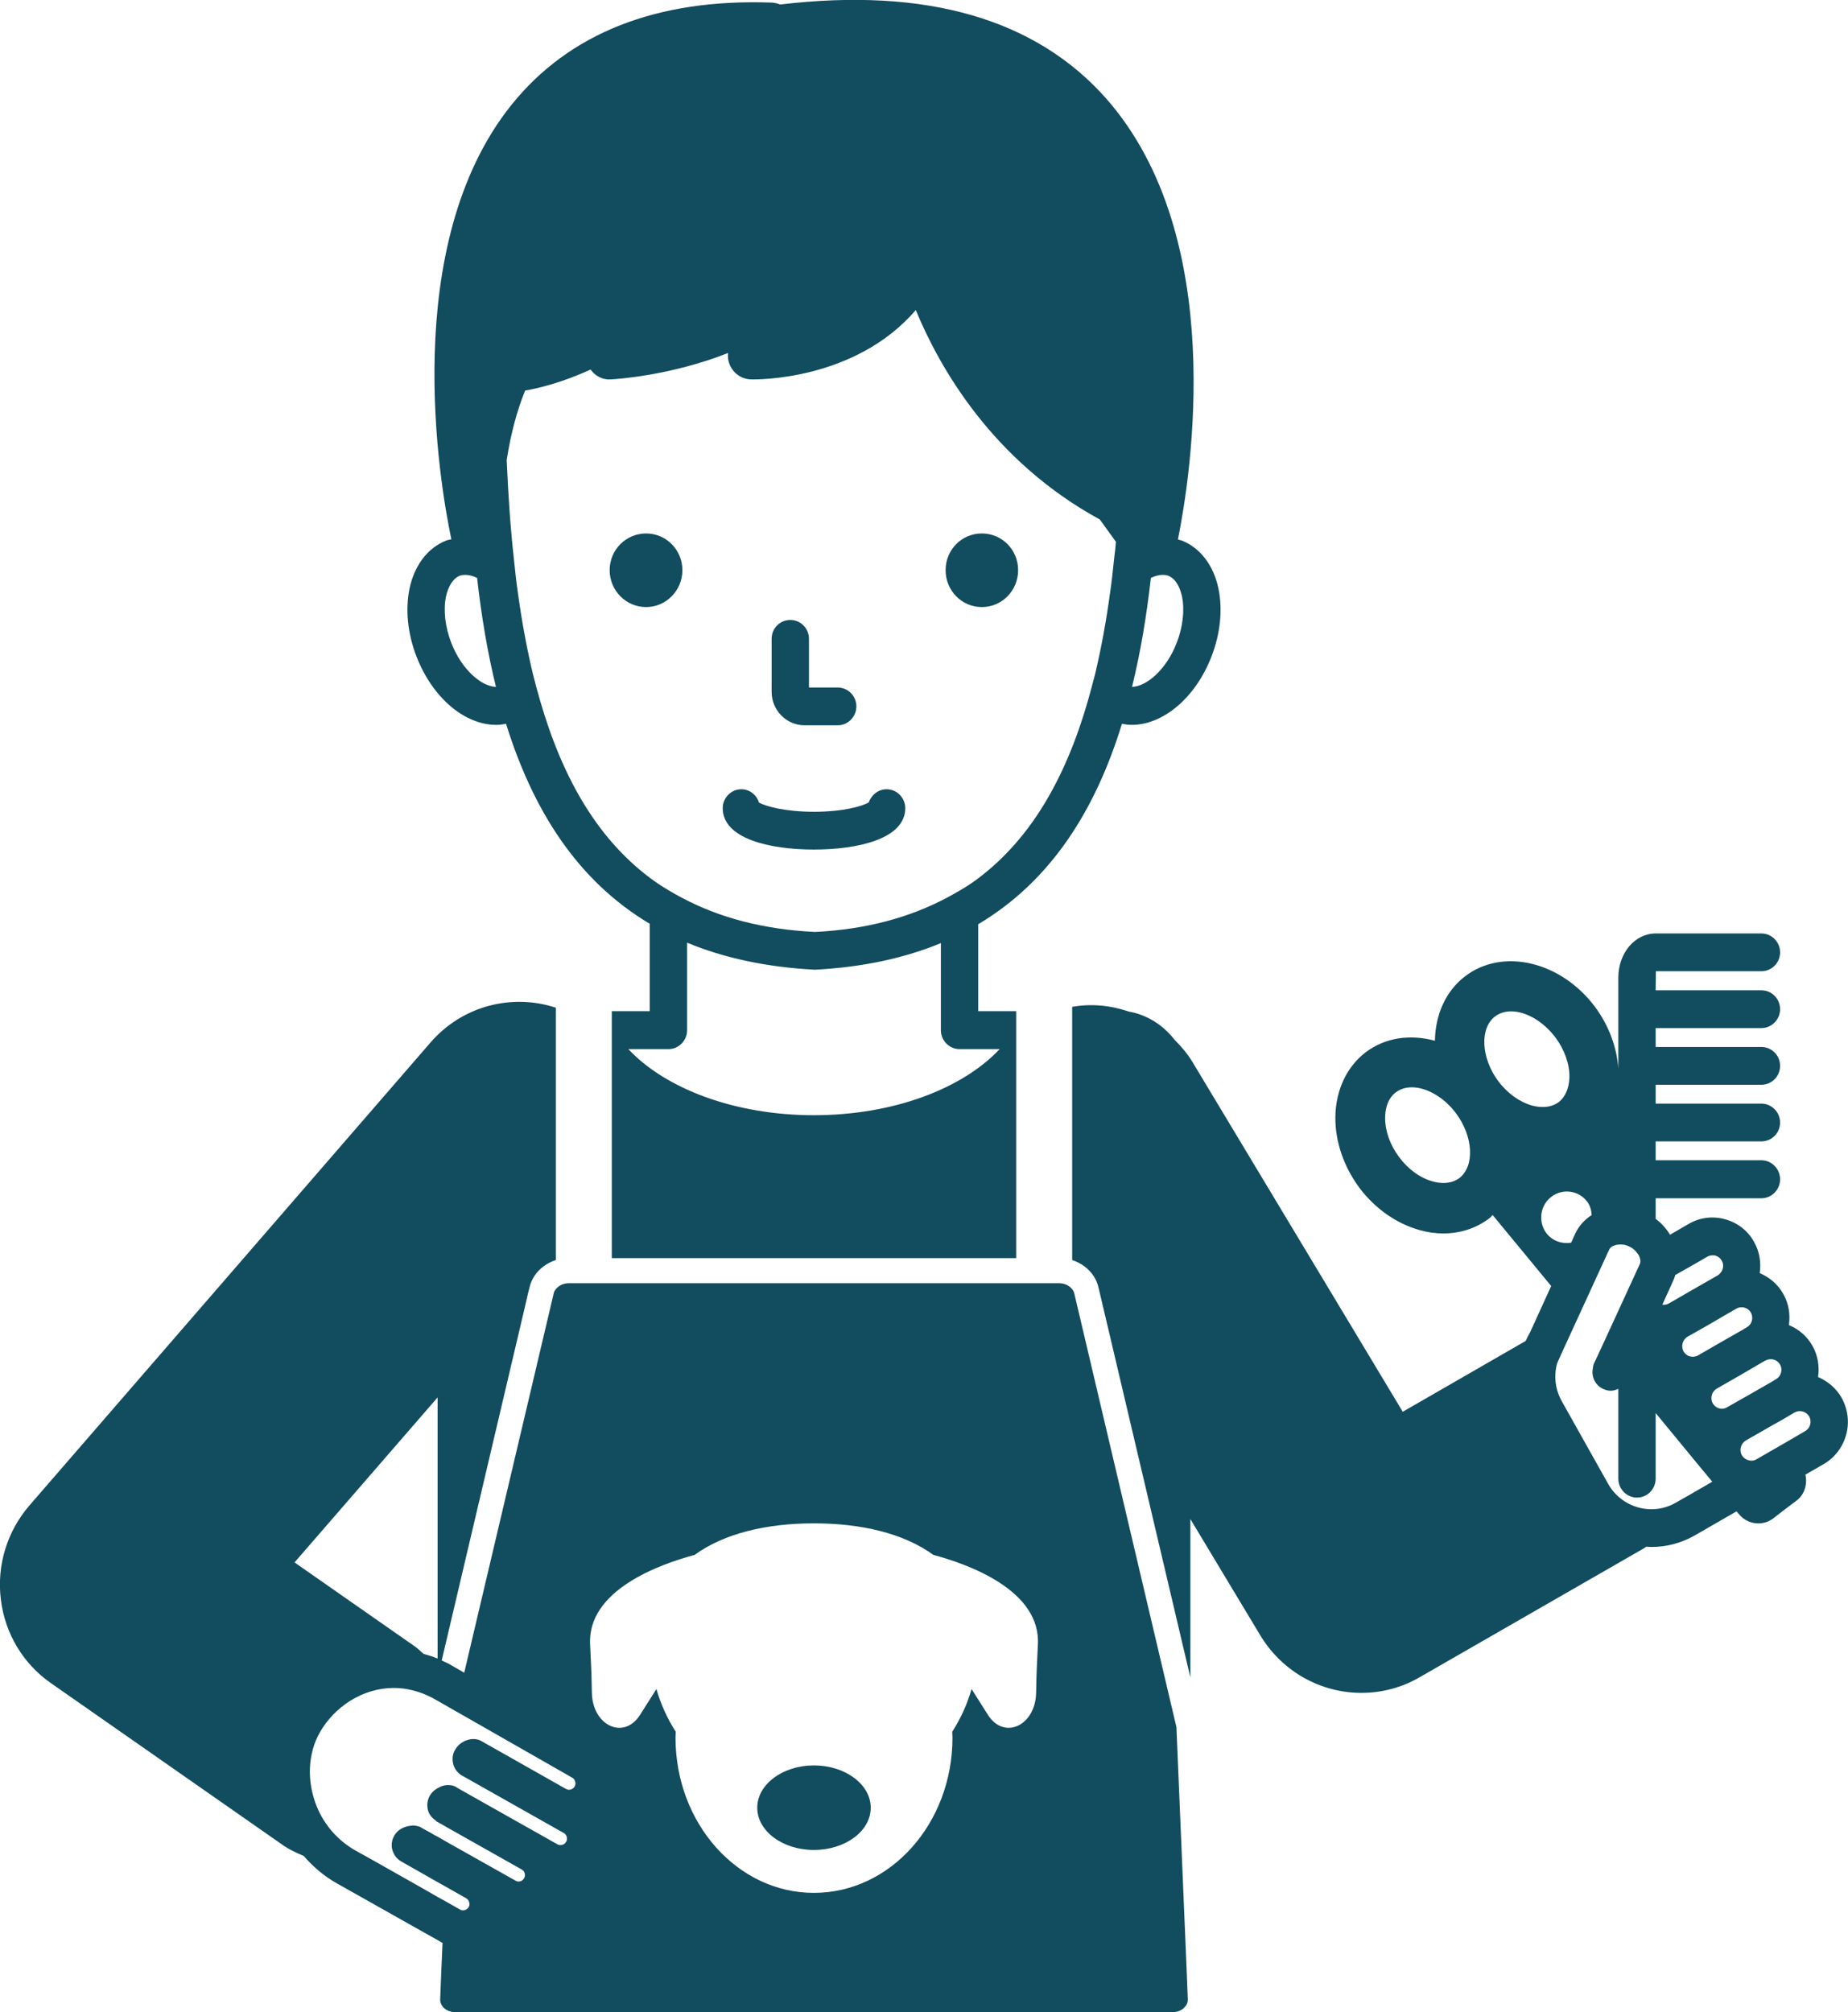 <svg width="86.146" height="93.774" viewBox="0 0 86.146 93.774" fill="none" xmlns="http://www.w3.org/2000/svg" xmlns:xlink="http://www.w3.org/1999/xlink">
	<desc>
			Created with Pixso.
	</desc>
	<defs/>
	<path id="Vector" d="M56.8 27.43C56.57 26.34 55.95 25.53 55.09 25.19C55.03 25.17 54.97 25.16 54.91 25.14C55.52 22.11 57.25 11.08 51.59 4.62C48.3 0.88 43.18 -0.6 36.37 0.21C36.25 0.16 36.11 0.13 35.97 0.12C30.62 -0.07 26.53 1.54 23.84 4.89C18.59 11.44 20.49 22.51 21.04 25.13C20.96 25.15 20.88 25.16 20.8 25.19C19.94 25.53 19.32 26.34 19.09 27.43C18.89 28.4 19 29.52 19.41 30.58C20.16 32.53 21.67 33.78 23.13 33.78C23.28 33.78 23.44 33.76 23.59 33.73C24.83 37.71 26.88 41.02 30.29 43.05L30.29 47.12L28.52 47.12L28.52 58.63L47.37 58.63L47.37 47.12L45.6 47.12L45.6 43.07C49.01 41.04 51.07 37.73 52.3 33.73C52.45 33.76 52.61 33.78 52.76 33.78C54.21 33.78 55.73 32.53 56.48 30.58C56.89 29.52 57 28.4 56.8 27.43ZM21.03 29.94C20.75 29.21 20.66 28.43 20.79 27.8C20.9 27.3 21.13 26.95 21.43 26.83C21.51 26.8 21.6 26.79 21.69 26.79C21.86 26.79 22.05 26.84 22.24 26.93C22.44 28.69 22.72 30.39 23.12 32.01C22.45 31.99 21.52 31.22 21.03 29.94ZM46.6 48.89C44.87 50.73 41.65 51.97 37.94 51.97C34.24 51.97 31.02 50.73 29.29 48.89L31.16 48.89C31.64 48.89 32.03 48.49 32.03 48.01L32.03 43.93C33.72 44.63 35.69 45.07 37.99 45.19C40.25 45.07 42.19 44.64 43.86 43.95L43.86 48.01C43.86 48.49 44.25 48.89 44.73 48.89L46.6 48.89ZM51.94 26C51.88 26.54 51.83 27.08 51.75 27.6C51.57 28.93 51.34 30.18 51.06 31.37C50.95 31.81 50.83 32.24 50.71 32.67C49.64 36.37 47.96 39.25 45.37 41.1C44.99 41.37 44.57 41.6 44.15 41.83C42.44 42.74 40.42 43.31 37.99 43.43C35.56 43.31 33.54 42.76 31.83 41.86C31.38 41.62 30.94 41.37 30.53 41.08C27.93 39.23 26.25 36.35 25.18 32.66C25.06 32.24 24.94 31.81 24.83 31.36C24.55 30.18 24.32 28.93 24.14 27.61C24.06 27.09 24.01 26.54 23.95 26C23.79 24.55 23.69 23.03 23.62 21.44C23.82 20.15 24.12 19.08 24.48 18.2C25.01 18.11 26.17 17.85 27.53 17.22C27.74 17.52 28.1 17.71 28.48 17.68C28.67 17.67 31.23 17.52 33.94 16.45C33.93 16.57 33.93 16.7 33.96 16.82C34.08 17.32 34.51 17.67 35.01 17.68C35.24 17.69 39.85 17.75 42.69 14.45C43.79 17.11 46.25 21.47 51.27 24.21L52.02 25.25C52 25.51 51.97 25.75 51.94 26ZM54.86 29.94C54.37 31.22 53.44 31.99 52.77 32.01C53.17 30.39 53.45 28.69 53.65 26.93C53.84 26.84 54.03 26.79 54.2 26.79C54.29 26.79 54.38 26.8 54.46 26.83C54.87 26.99 55.04 27.51 55.1 27.8C55.23 28.43 55.14 29.21 54.86 29.94ZM35.97 32.24L35.97 29.77C35.97 29.28 36.36 28.89 36.84 28.89C37.32 28.89 37.71 29.28 37.71 29.77L37.71 32.04L39.05 32.04C39.53 32.04 39.92 32.43 39.92 32.92C39.92 33.4 39.53 33.8 39.05 33.8L37.51 33.8C36.66 33.8 35.97 33.1 35.97 32.24ZM31.81 26.57C31.81 27.52 31.05 28.29 30.12 28.29C29.18 28.29 28.42 27.52 28.42 26.57C28.42 25.62 29.18 24.86 30.12 24.86C31.05 24.86 31.81 25.62 31.81 26.57ZM47.46 26.57C47.46 27.52 46.71 28.29 45.77 28.29C44.83 28.29 44.08 27.52 44.08 26.57C44.08 25.62 44.83 24.86 45.77 24.86C46.71 24.86 47.46 25.62 47.46 26.57ZM42.2 37.66C42.2 39.09 40 39.59 37.94 39.59C35.89 39.59 33.69 39.09 33.69 37.66C33.69 37.18 34.08 36.78 34.56 36.78C34.94 36.78 35.27 37.04 35.38 37.4C35.68 37.57 36.59 37.83 37.94 37.83C39.3 37.83 40.21 37.57 40.5 37.39C40.62 37.04 40.95 36.78 41.33 36.78C41.81 36.78 42.2 37.18 42.2 37.66ZM85.85 65.14C85.6 64.7 85.21 64.37 84.75 64.17C84.82 63.69 84.75 63.18 84.49 62.72C84.24 62.27 83.85 61.94 83.39 61.75C83.46 61.27 83.39 60.76 83.13 60.3C82.87 59.84 82.48 59.52 82.03 59.33C82.1 58.85 82.03 58.34 81.77 57.88C81.48 57.35 81 56.98 80.42 56.82C79.85 56.66 79.25 56.73 78.73 57.03L77.85 57.54C77.68 57.26 77.46 57.01 77.18 56.8L77.18 55.84L82.11 55.84C82.59 55.84 82.98 55.44 82.98 54.96C82.98 54.47 82.59 54.07 82.11 54.07L77.18 54.07L77.18 53.19L82.11 53.19C82.59 53.19 82.98 52.8 82.98 52.31C82.98 51.83 82.59 51.43 82.11 51.43L77.18 51.43L77.18 50.55L82.11 50.55C82.59 50.55 82.98 50.16 82.98 49.67C82.98 49.18 82.59 48.79 82.11 48.79L77.18 48.79L77.18 47.91L82.11 47.91C82.59 47.91 82.98 47.51 82.98 47.03C82.98 46.54 82.59 46.15 82.11 46.15L77.18 46.15L77.19 45.26L82.11 45.26C82.59 45.26 82.98 44.87 82.98 44.38C82.98 43.9 82.59 43.5 82.11 43.5L77.19 43.5C76.21 43.5 75.44 44.41 75.44 45.56L75.44 47.03L75.44 49.67L75.44 49.8C75.37 48.8 75 47.8 74.36 46.93C72.77 44.8 70.05 44.15 68.29 45.5C67.38 46.2 66.91 47.3 66.89 48.5C65.75 48.19 64.58 48.34 63.66 49.04C62.78 49.71 62.27 50.8 62.25 52.03C62.23 53.17 62.63 54.35 63.36 55.34C64.1 56.33 65.11 57.03 66.2 57.33C66.56 57.43 66.92 57.48 67.28 57.48C68.07 57.48 68.82 57.24 69.43 56.77C69.49 56.73 69.53 56.67 69.58 56.62L72.31 59.93L71.33 62.08C71.25 62.22 71.18 62.35 71.12 62.49L65.39 65.79L55.6 49.51C55.36 49.11 55.07 48.77 54.75 48.45C54.23 47.78 53.48 47.29 52.62 47.14C51.77 46.85 50.87 46.76 49.98 46.92L49.98 58.72C50.19 58.79 50.39 58.89 50.56 59.02C50.88 59.26 51.12 59.6 51.21 60.01L51.43 60.94L55.49 78.17L55.49 70.79L58.75 76.21C59.79 77.93 61.6 78.89 63.46 78.89C64.38 78.89 65.32 78.66 66.18 78.16L76.62 72.16C76.66 72.14 76.7 72.1 76.74 72.08C76.82 72.08 76.9 72.09 76.99 72.09C77.67 72.09 78.35 71.92 78.99 71.56L80.95 70.43L81.07 70.57C81.47 71.05 82.17 71.13 82.66 70.76L83.02 70.48L83.4 70.19L83.76 69.92C84.12 69.64 84.26 69.17 84.16 68.72L85.01 68.23C85.53 67.93 85.9 67.44 86.06 66.86C86.22 66.28 86.14 65.67 85.85 65.14ZM80.79 61.07L80.95 60.98C81.02 60.94 81.1 60.92 81.19 60.92C81.23 60.92 81.28 60.92 81.32 60.94C81.45 60.97 81.55 61.05 81.62 61.17C81.75 61.41 81.67 61.72 81.43 61.85L81.27 61.95L80.13 62.6L79.16 63.16C79.04 63.23 78.91 63.24 78.78 63.21C78.65 63.18 78.55 63.09 78.48 62.98C78.35 62.74 78.43 62.43 78.67 62.29L79.57 61.78L80.79 61.07ZM77.99 59.7L78.01 59.65C78.03 59.62 78.04 59.58 78.05 59.55C78.07 59.51 78.08 59.46 78.09 59.42L79.18 58.8L79.59 58.56C79.66 58.52 79.75 58.5 79.83 58.5C79.87 58.5 79.92 58.5 79.96 58.51C80.09 58.55 80.2 58.63 80.26 58.75C80.35 58.9 80.34 59.07 80.27 59.22C80.22 59.3 80.16 59.38 80.08 59.43L79.45 59.79L78.56 60.3L77.8 60.74C77.7 60.8 77.6 60.81 77.49 60.8L77.99 59.7ZM68.03 54.9C67.61 55.21 67.08 55.14 66.8 55.06C66.21 54.9 65.64 54.49 65.22 53.92C64.79 53.35 64.56 52.68 64.57 52.07C64.57 51.78 64.64 51.23 65.06 50.91C65.27 50.75 65.53 50.67 65.81 50.67C66.49 50.67 67.31 51.12 67.88 51.89C68.68 52.97 68.75 54.34 68.03 54.9ZM69.84 50.38C69.04 49.3 68.97 47.92 69.69 47.37C69.9 47.21 70.16 47.13 70.44 47.13C71.12 47.13 71.93 47.58 72.51 48.35C72.93 48.91 73.17 49.59 73.16 50.2C73.15 50.49 73.08 51.03 72.66 51.36C72.24 51.67 71.71 51.6 71.42 51.52C70.84 51.36 70.27 50.95 69.84 50.38ZM72.08 57.46C71.69 56.93 71.79 56.17 72.32 55.77C72.84 55.37 73.59 55.47 73.99 56C74.13 56.19 74.18 56.4 74.2 56.62C73.88 56.83 73.6 57.12 73.43 57.49L73.24 57.91C72.81 57.98 72.36 57.83 72.08 57.46ZM78.92 69.57L78.13 70.02C77.02 70.67 75.59 70.27 74.96 69.14L72.81 65.31C72.5 64.76 72.42 64.13 72.59 63.52L72.6 63.5L72.88 62.88L75.01 58.24C75.07 58.1 75.24 58.02 75.44 58C75.6 57.98 75.77 58 75.95 58.09C76.13 58.17 76.25 58.29 76.34 58.42C76.36 58.45 76.38 58.48 76.4 58.51C76.47 58.65 76.49 58.8 76.44 58.91L74.66 62.78L74.3 63.55C74.27 63.63 74.26 63.7 74.25 63.78C74.18 64.16 74.36 64.55 74.72 64.72C74.84 64.78 74.97 64.81 75.09 64.81C75.21 64.81 75.33 64.77 75.44 64.72L75.44 68.91C75.44 69.39 75.83 69.79 76.31 69.79C76.79 69.79 77.18 69.39 77.18 68.91L77.18 65.85L79.28 68.4L79.82 69.05L78.92 69.57ZM80.51 65.58C80.4 65.65 80.26 65.67 80.14 65.63C80.01 65.6 79.91 65.51 79.84 65.4C79.71 65.16 79.79 64.85 80.03 64.71L81.13 64.08L82.14 63.49L82.3 63.4C82.38 63.36 82.46 63.34 82.55 63.34C82.59 63.34 82.63 63.34 82.68 63.36C82.81 63.39 82.91 63.48 82.98 63.59C83.11 63.83 83.03 64.14 82.79 64.27L82.63 64.37L81.69 64.91L80.51 65.58ZM84.38 66.39C84.35 66.52 84.26 66.63 84.15 66.69C84.15 66.69 84.15 66.69 84.15 66.69L83.74 66.93L83.26 67.21L81.87 68.01C81.77 68.07 81.66 68.08 81.55 68.06C81.41 68.03 81.28 67.95 81.2 67.82C81.06 67.58 81.15 67.27 81.38 67.13L82.69 66.38L83.05 66.18L83.66 65.82C83.74 65.78 83.82 65.76 83.9 65.76C83.92 65.76 83.93 65.76 83.94 65.76C83.97 65.77 84.01 65.77 84.04 65.78C84.16 65.81 84.27 65.9 84.34 66.01C84.4 66.13 84.42 66.26 84.38 66.39ZM55.32 91.9L54.84 80.49C54.83 80.46 54.83 80.43 54.82 80.4L50.08 60.28C50.06 60.2 50.03 60.14 49.98 60.08C49.85 59.91 49.63 59.8 49.37 59.8L26.51 59.8C26.26 59.8 26.04 59.91 25.91 60.08C25.86 60.14 25.82 60.2 25.81 60.28L21.64 77.95L21.12 77.65L21 77.58C20.86 77.5 20.72 77.44 20.59 77.38L24.46 60.94L24.62 60.25L24.68 60.01C24.77 59.6 25.01 59.26 25.33 59.02C25.5 58.89 25.7 58.79 25.91 58.72L25.91 47.08L25.91 46.96C23.88 46.29 21.56 46.86 20.07 48.58L1.36 70.17C0.33 71.37 -0.16 72.96 0.04 74.54C0.23 76.12 1.08 77.54 2.38 78.44L13.11 85.93C13.44 86.17 13.8 86.34 14.16 86.49C14.6 87 15.12 87.44 15.71 87.77L19.49 89.9L20.06 90.22L20.4 90.41L20.6 90.53C20.61 90.53 20.62 90.53 20.63 90.54L20.57 91.9L20.52 93.16C20.51 93.33 20.59 93.46 20.66 93.54C20.8 93.69 21.01 93.77 21.23 93.77L54.65 93.77C54.88 93.77 55.09 93.69 55.22 93.54C55.3 93.46 55.38 93.33 55.37 93.16L55.32 91.9ZM13.73 72.81L20.4 65.12L20.4 77.29C20.18 77.2 19.96 77.13 19.74 77.07C19.61 76.96 19.5 76.84 19.36 76.74L13.73 72.81ZM26.79 83.25C26.71 83.39 26.52 83.45 26.39 83.37C26.39 83.37 26.39 83.37 26.39 83.37L22.43 81.13C22.21 81.01 21.95 81.02 21.72 81.11C21.51 81.19 21.32 81.35 21.21 81.55C21.09 81.75 21.07 81.99 21.13 82.22C21.19 82.44 21.34 82.63 21.54 82.75L21.55 82.75L26.28 85.42C26.37 85.47 26.41 85.56 26.42 85.6C26.43 85.65 26.45 85.74 26.39 85.83C26.34 85.92 26.26 85.96 26.22 85.97C26.17 85.98 26.08 86 25.99 85.95L21.36 83.34L21.25 83.27C21.16 83.22 21.05 83.19 20.95 83.19C20.76 83.17 20.57 83.23 20.4 83.33C20.38 83.34 20.37 83.35 20.35 83.36C20.22 83.44 20.11 83.55 20.03 83.69C19.92 83.89 19.89 84.13 19.95 84.36C20 84.55 20.13 84.71 20.29 84.82C20.32 84.84 20.34 84.87 20.36 84.89L20.4 84.91L20.44 84.93L20.86 85.17L24.32 87.12C24.41 87.17 24.45 87.25 24.46 87.3C24.47 87.34 24.49 87.43 24.43 87.53C24.38 87.62 24.3 87.66 24.26 87.67C24.21 87.68 24.12 87.7 24.03 87.64L20.83 85.84L20.4 85.59L20.26 85.52L20.02 85.38L19.69 85.2L19.63 85.16C19.36 85.01 18.94 85.07 18.67 85.24C18.41 85.4 18.25 85.7 18.26 86.01C18.26 86.17 18.32 86.32 18.4 86.46C18.48 86.58 18.58 86.68 18.71 86.75L19.61 87.26L20.17 87.58L20.4 87.71L20.74 87.9L21.73 88.46C21.83 88.52 21.86 88.6 21.87 88.64C21.89 88.69 21.9 88.78 21.85 88.87C21.77 89.01 21.58 89.07 21.45 88.99L20.71 88.57L20.4 88.4L20.14 88.25L19.58 87.93L17.51 86.76L16.56 86.23C15.75 85.77 15.11 85.04 14.76 84.17C14.29 83 14.35 81.71 14.91 80.73C15.59 79.54 16.9 78.66 18.36 78.66C18.95 78.66 19.56 78.81 20.17 79.13C20.19 79.14 20.21 79.15 20.22 79.16L20.4 79.26L20.7 79.43L21.22 79.73L21.54 79.91L26.67 82.84C26.77 82.89 26.8 82.98 26.81 83.02C26.83 83.07 26.84 83.16 26.79 83.25ZM48.3 78.88C48.27 80.43 46.8 81.1 46.05 79.91L45.29 78.71C45.09 79.42 44.78 80.09 44.39 80.7C44.39 80.79 44.4 80.89 44.4 80.98C44.4 84.97 41.51 88.21 37.94 88.21C34.38 88.21 31.49 84.97 31.49 80.98C31.49 80.89 31.5 80.79 31.5 80.7C31.11 80.09 30.8 79.42 30.6 78.71L29.84 79.91C29.09 81.1 27.62 80.43 27.59 78.88C27.58 78.16 27.55 77.41 27.51 76.67C27.34 74.09 30.81 72.88 32.38 72.46C33.77 71.45 35.75 70.99 37.94 70.99C40.14 70.99 42.12 71.45 43.51 72.46C45.08 72.88 48.55 74.09 48.38 76.67C48.34 77.41 48.31 78.16 48.3 78.88ZM35.3 84.24C35.3 83.16 36.48 82.27 37.94 82.27C39.41 82.27 40.59 83.16 40.59 84.24C40.59 85.33 39.41 86.21 37.94 86.21C36.48 86.21 35.3 85.33 35.3 84.24Z" fill="#124C5F" fill-opacity="1" fill-rule="evenodd"/>
</svg>
